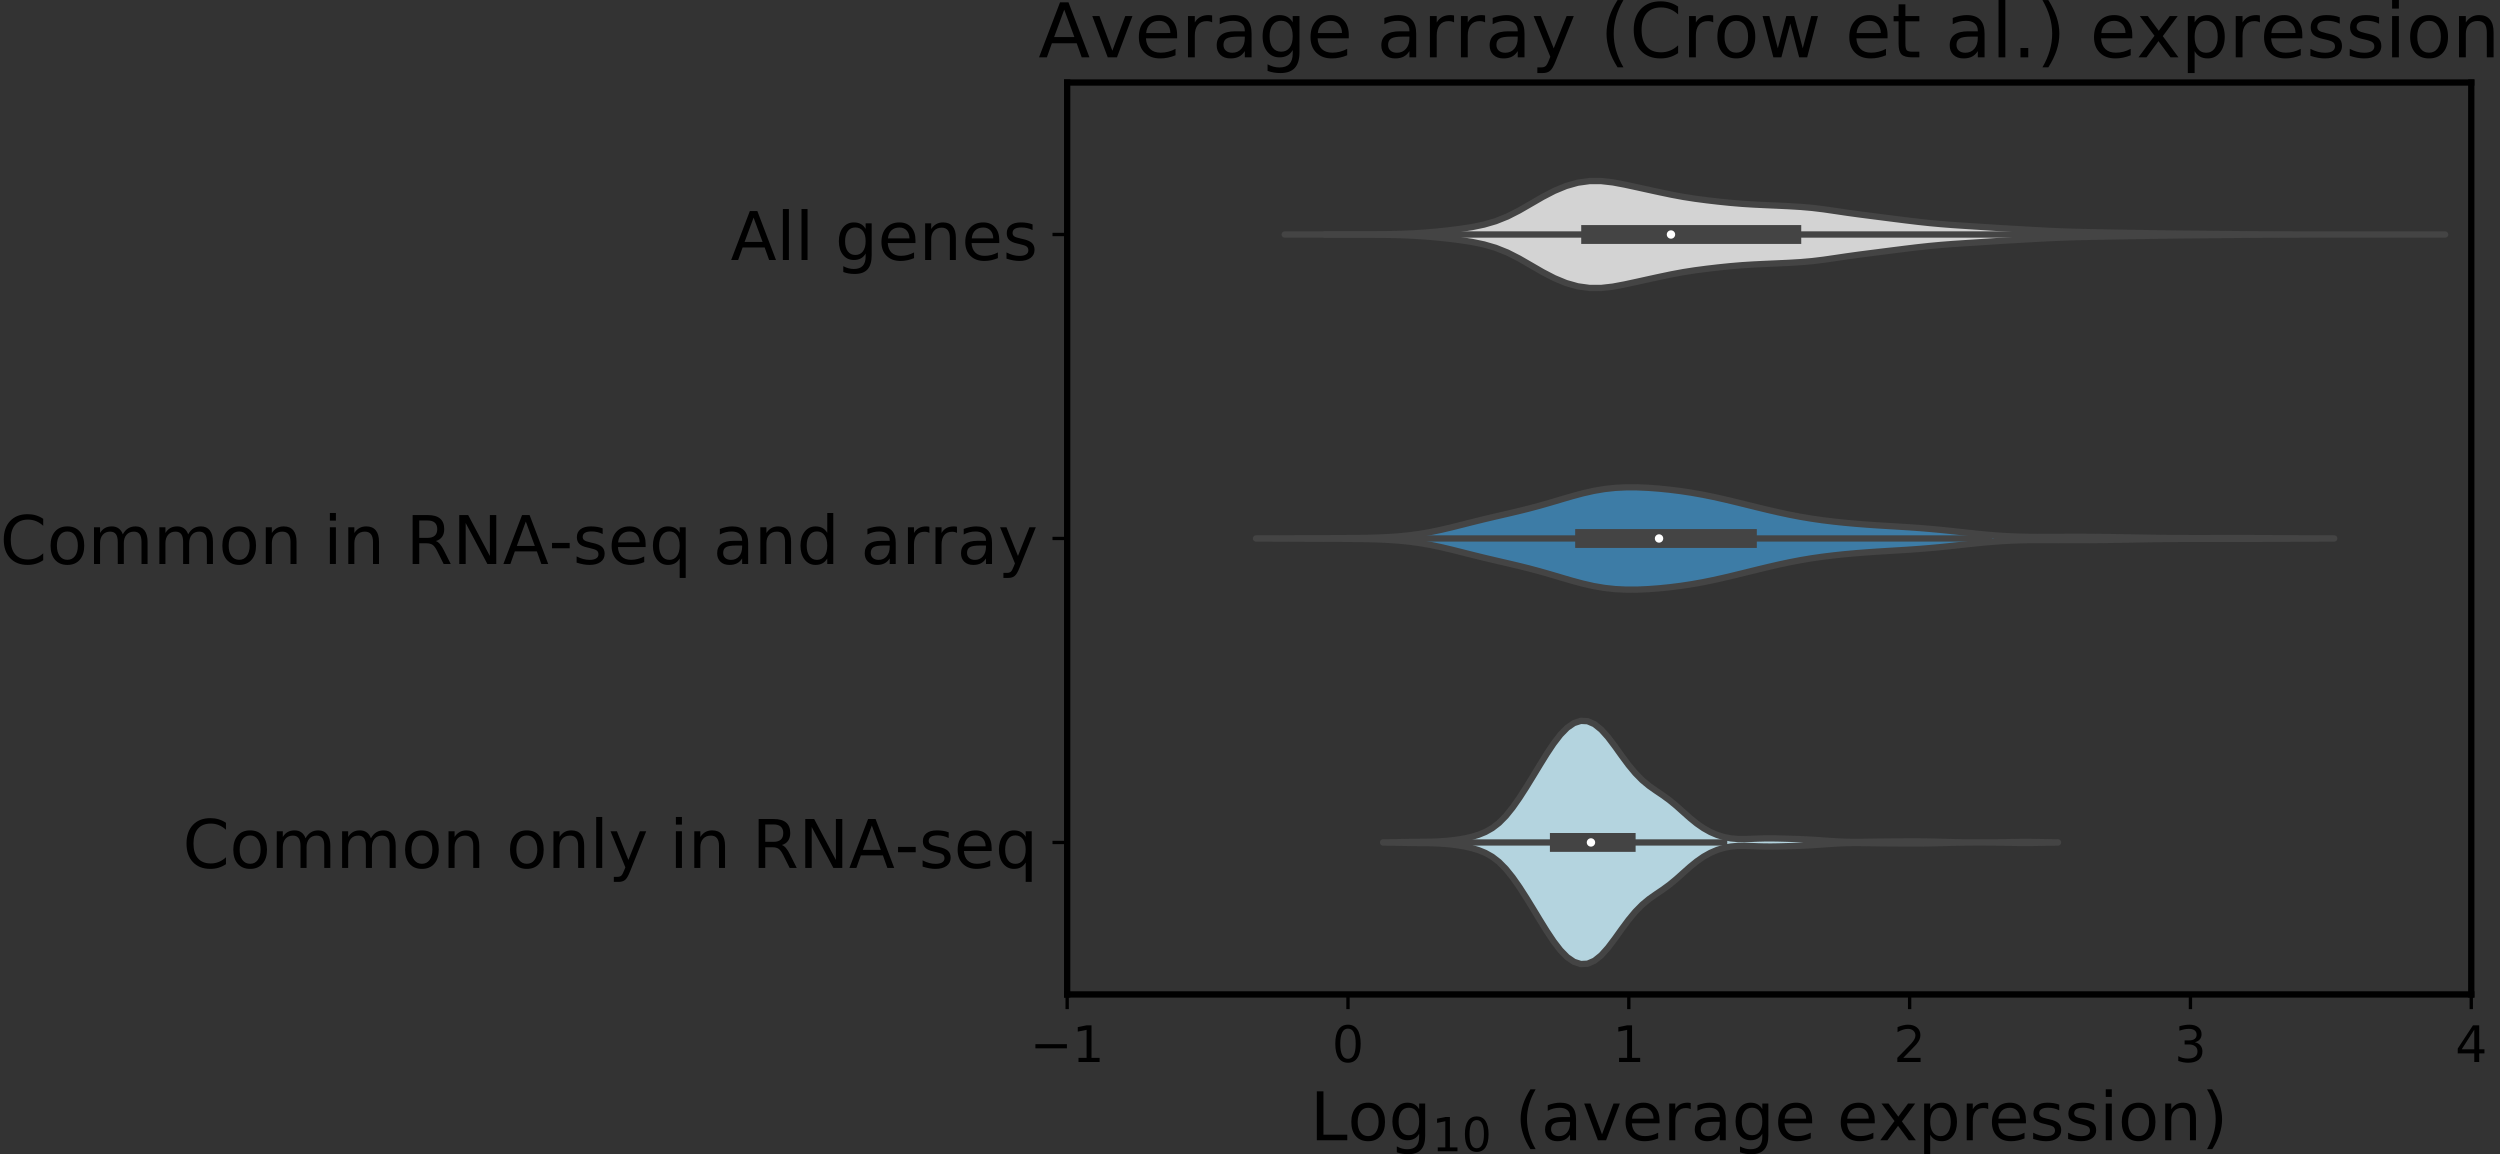 <?xml version="1.0" encoding="utf-8" standalone="no"?>
<!DOCTYPE svg PUBLIC "-//W3C//DTD SVG 1.1//EN"
  "http://www.w3.org/Graphics/SVG/1.1/DTD/svg11.dtd">
<!-- Created with matplotlib (https://matplotlib.org/) -->
<svg height="275.251pt" version="1.1" viewBox="0 0 596.111 275.251" width="596.111pt" xmlns="http://www.w3.org/2000/svg" xmlns:xlink="http://www.w3.org/1999/xlink">
 <rect x="0" y="0" width="596.111" height="275.251" fill="#333333" stroke="none"/>
 <defs>
  <style type="text/css">
*{stroke-linecap:butt;stroke-linejoin:round;}
  </style>
 </defs>
 <g id="figure_1">
  <g id="patch_1">
   <path d="M 0 275.251
L 596.111 275.251
L 596.111 0
L 0 0
z
" style="fill:none;"/>
  </g>
  <g id="axes_1">
   <g id="patch_2">
    <path d="M 254.46 237.117
L 589.26 237.117
L 589.26 19.677
L 254.46 19.677
z
" style="fill:none;"/>
   </g>
   <g id="PolyCollection_1">
    <defs>
     <path d="M 306.342 -219.333
L 306.342 -219.334
L 309.137 -219.336
L 311.931 -219.338
L 314.726 -219.341
L 317.521 -219.344
L 320.316 -219.347
L 323.111 -219.352
L 325.905 -219.362
L 328.7 -219.382
L 331.495 -219.421
L 334.29 -219.491
L 337.085 -219.611
L 339.879 -219.793
L 342.674 -220.036
L 345.469 -220.331
L 348.264 -220.682
L 351.059 -221.117
L 353.853 -221.699
L 356.648 -222.511
L 359.443 -223.629
L 362.238 -225.052
L 365.033 -226.665
L 367.827 -228.283
L 370.622 -229.736
L 373.417 -230.898
L 376.212 -231.689
L 379.007 -232.077
L 381.801 -232.078
L 384.596 -231.759
L 387.391 -231.233
L 390.186 -230.629
L 392.981 -230.015
L 395.775 -229.405
L 398.57 -228.821
L 401.365 -228.302
L 404.16 -227.868
L 406.955 -227.5
L 409.749 -227.176
L 412.544 -226.889
L 415.339 -226.654
L 418.134 -226.478
L 420.929 -226.343
L 423.724 -226.22
L 426.518 -226.088
L 429.313 -225.921
L 432.108 -225.679
L 434.903 -225.338
L 437.698 -224.929
L 440.492 -224.516
L 443.287 -224.132
L 446.082 -223.771
L 448.877 -223.414
L 451.672 -223.056
L 454.466 -222.704
L 457.261 -222.37
L 460.056 -222.068
L 462.851 -221.81
L 465.646 -221.595
L 468.44 -221.409
L 471.235 -221.229
L 474.03 -221.045
L 476.825 -220.864
L 479.62 -220.696
L 482.414 -220.538
L 485.209 -220.381
L 488.004 -220.232
L 490.799 -220.103
L 493.594 -220.002
L 496.388 -219.928
L 499.183 -219.869
L 501.978 -219.817
L 504.773 -219.768
L 507.568 -219.723
L 510.362 -219.68
L 513.157 -219.636
L 515.952 -219.594
L 518.747 -219.557
L 521.542 -219.53
L 524.336 -219.508
L 527.131 -219.483
L 529.926 -219.453
L 532.721 -219.423
L 535.516 -219.398
L 538.31 -219.381
L 541.105 -219.369
L 543.9 -219.359
L 546.695 -219.349
L 549.49 -219.341
L 552.284 -219.336
L 555.079 -219.335
L 557.874 -219.334
L 560.669 -219.334
L 563.464 -219.336
L 566.259 -219.338
L 569.053 -219.342
L 571.848 -219.343
L 574.643 -219.342
L 577.438 -219.34
L 580.233 -219.337
L 583.027 -219.335
L 583.027 -219.333
L 583.027 -219.333
L 580.233 -219.331
L 577.438 -219.328
L 574.643 -219.325
L 571.848 -219.324
L 569.053 -219.326
L 566.259 -219.329
L 563.464 -219.332
L 560.669 -219.333
L 557.874 -219.333
L 555.079 -219.333
L 552.284 -219.331
L 549.49 -219.326
L 546.695 -219.319
L 543.9 -219.309
L 541.105 -219.298
L 538.31 -219.286
L 535.516 -219.269
L 532.721 -219.244
L 529.926 -219.214
L 527.131 -219.185
L 524.336 -219.16
L 521.542 -219.138
L 518.747 -219.11
L 515.952 -219.074
L 513.157 -219.031
L 510.362 -218.987
L 507.568 -218.944
L 504.773 -218.899
L 501.978 -218.85
L 499.183 -218.798
L 496.388 -218.74
L 493.594 -218.666
L 490.799 -218.565
L 488.004 -218.436
L 485.209 -218.286
L 482.414 -218.13
L 479.62 -217.971
L 476.825 -217.804
L 474.03 -217.622
L 471.235 -217.438
L 468.44 -217.259
L 465.646 -217.073
L 462.851 -216.858
L 460.056 -216.599
L 457.261 -216.298
L 454.466 -215.963
L 451.672 -215.611
L 448.877 -215.254
L 446.082 -214.897
L 443.287 -214.535
L 440.492 -214.151
L 437.698 -213.738
L 434.903 -213.33
L 432.108 -212.989
L 429.313 -212.746
L 426.518 -212.579
L 423.724 -212.448
L 420.929 -212.325
L 418.134 -212.189
L 415.339 -212.014
L 412.544 -211.779
L 409.749 -211.492
L 406.955 -211.167
L 404.16 -210.8
L 401.365 -210.365
L 398.57 -209.846
L 395.775 -209.262
L 392.981 -208.653
L 390.186 -208.039
L 387.391 -207.434
L 384.596 -206.909
L 381.801 -206.589
L 379.007 -206.591
L 376.212 -206.978
L 373.417 -207.769
L 370.622 -208.932
L 367.827 -210.384
L 365.033 -212.003
L 362.238 -213.615
L 359.443 -215.038
L 356.648 -216.156
L 353.853 -216.969
L 351.059 -217.55
L 348.264 -217.985
L 345.469 -218.336
L 342.674 -218.632
L 339.879 -218.874
L 337.085 -219.056
L 334.29 -219.176
L 331.495 -219.247
L 328.7 -219.285
L 325.905 -219.306
L 323.111 -219.316
L 320.316 -219.321
L 317.521 -219.324
L 314.726 -219.327
L 311.931 -219.33
L 309.137 -219.332
L 306.342 -219.333
z
" id="mada8166c91" style="stroke:#444444;stroke-width:1.5;"/>
    </defs>
    <g clip-path="url(#p54b4a83f6c)">
     <use style="fill:#d3d3d3;stroke:#444444;stroke-width:1.5;" x="0" xlink:href="#mada8166c91" y="275.251"/>
    </g>
   </g>
   <g id="PolyCollection_2">
    <defs>
     <path d="M 299.496 -146.846
L 299.496 -146.862
L 302.092 -146.868
L 304.689 -146.876
L 307.286 -146.887
L 309.882 -146.899
L 312.479 -146.91
L 315.076 -146.919
L 317.673 -146.927
L 320.269 -146.936
L 322.866 -146.954
L 325.463 -146.988
L 328.059 -147.052
L 330.656 -147.16
L 333.253 -147.331
L 335.85 -147.582
L 338.446 -147.93
L 341.043 -148.379
L 343.64 -148.923
L 346.236 -149.538
L 348.833 -150.19
L 351.43 -150.846
L 354.027 -151.484
L 356.623 -152.097
L 359.22 -152.696
L 361.817 -153.306
L 364.413 -153.949
L 367.01 -154.641
L 369.607 -155.382
L 372.204 -156.152
L 374.8 -156.911
L 377.397 -157.611
L 379.994 -158.201
L 382.59 -158.645
L 385.187 -158.927
L 387.784 -159.053
L 390.381 -159.045
L 392.977 -158.933
L 395.574 -158.739
L 398.171 -158.476
L 400.767 -158.15
L 403.364 -157.757
L 405.961 -157.296
L 408.558 -156.77
L 411.154 -156.19
L 413.751 -155.572
L 416.348 -154.934
L 418.944 -154.294
L 421.541 -153.667
L 424.138 -153.069
L 426.735 -152.515
L 429.331 -152.017
L 431.928 -151.583
L 434.525 -151.21
L 437.122 -150.891
L 439.718 -150.616
L 442.315 -150.378
L 444.912 -150.172
L 447.508 -149.993
L 450.105 -149.833
L 452.702 -149.678
L 455.299 -149.514
L 457.895 -149.329
L 460.492 -149.114
L 463.089 -148.868
L 465.685 -148.598
L 468.282 -148.314
L 470.879 -148.034
L 473.476 -147.777
L 476.072 -147.562
L 478.669 -147.399
L 481.266 -147.294
L 483.862 -147.239
L 486.459 -147.223
L 489.056 -147.229
L 491.653 -147.242
L 494.249 -147.25
L 496.846 -147.247
L 499.443 -147.23
L 502.039 -147.201
L 504.636 -147.163
L 507.233 -147.118
L 509.83 -147.072
L 512.426 -147.028
L 515.023 -146.99
L 517.62 -146.963
L 520.216 -146.946
L 522.813 -146.939
L 525.41 -146.939
L 528.007 -146.943
L 530.603 -146.946
L 533.2 -146.947
L 535.797 -146.945
L 538.393 -146.94
L 540.99 -146.93
L 543.587 -146.917
L 546.184 -146.903
L 548.78 -146.89
L 551.377 -146.878
L 553.974 -146.868
L 556.57 -146.862
L 556.57 -146.846
L 556.57 -146.846
L 553.974 -146.839
L 551.377 -146.83
L 548.78 -146.818
L 546.184 -146.804
L 543.587 -146.79
L 540.99 -146.778
L 538.393 -146.768
L 535.797 -146.762
L 533.2 -146.76
L 530.603 -146.761
L 528.007 -146.765
L 525.41 -146.768
L 522.813 -146.768
L 520.216 -146.761
L 517.62 -146.745
L 515.023 -146.717
L 512.426 -146.68
L 509.83 -146.636
L 507.233 -146.589
L 504.636 -146.545
L 502.039 -146.506
L 499.443 -146.477
L 496.846 -146.461
L 494.249 -146.457
L 491.653 -146.466
L 489.056 -146.478
L 486.459 -146.485
L 483.862 -146.468
L 481.266 -146.414
L 478.669 -146.308
L 476.072 -146.146
L 473.476 -145.93
L 470.879 -145.674
L 468.282 -145.394
L 465.685 -145.11
L 463.089 -144.839
L 460.492 -144.593
L 457.895 -144.379
L 455.299 -144.193
L 452.702 -144.03
L 450.105 -143.875
L 447.508 -143.714
L 444.912 -143.535
L 442.315 -143.329
L 439.718 -143.092
L 437.122 -142.817
L 434.525 -142.498
L 431.928 -142.125
L 429.331 -141.69
L 426.735 -141.193
L 424.138 -140.639
L 421.541 -140.04
L 418.944 -139.414
L 416.348 -138.774
L 413.751 -138.136
L 411.154 -137.518
L 408.558 -136.938
L 405.961 -136.412
L 403.364 -135.951
L 400.767 -135.558
L 398.171 -135.231
L 395.574 -134.969
L 392.977 -134.775
L 390.381 -134.662
L 387.784 -134.655
L 385.187 -134.781
L 382.59 -135.063
L 379.994 -135.506
L 377.397 -136.097
L 374.8 -136.796
L 372.204 -137.556
L 369.607 -138.325
L 367.01 -139.067
L 364.413 -139.759
L 361.817 -140.402
L 359.22 -141.011
L 356.623 -141.611
L 354.027 -142.224
L 351.43 -142.861
L 348.833 -143.517
L 346.236 -144.169
L 343.64 -144.784
L 341.043 -145.328
L 338.446 -145.778
L 335.85 -146.125
L 333.253 -146.377
L 330.656 -146.547
L 328.059 -146.655
L 325.463 -146.719
L 322.866 -146.754
L 320.269 -146.771
L 317.673 -146.781
L 315.076 -146.789
L 312.479 -146.798
L 309.882 -146.809
L 307.286 -146.82
L 304.689 -146.831
L 302.092 -146.84
L 299.496 -146.846
z
" id="m39fd4d3b6e" style="stroke:#444444;stroke-width:1.5;"/>
    </defs>
    <g clip-path="url(#p54b4a83f6c)">
     <use style="fill:#3d7ca6;stroke:#444444;stroke-width:1.5;" x="0" xlink:href="#m39fd4d3b6e" y="275.251"/>
    </g>
   </g>
   <g id="PolyCollection_3">
    <defs>
     <path d="M 329.797 -74.357
L 329.797 -74.39
L 331.423 -74.408
L 333.048 -74.435
L 334.674 -74.466
L 336.299 -74.494
L 337.925 -74.512
L 339.55 -74.525
L 341.176 -74.547
L 342.801 -74.601
L 344.426 -74.7
L 346.052 -74.852
L 347.677 -75.063
L 349.303 -75.345
L 350.928 -75.715
L 352.554 -76.205
L 354.179 -76.867
L 355.805 -77.78
L 357.43 -79.032
L 359.056 -80.675
L 360.681 -82.695
L 362.306 -85.016
L 363.932 -87.543
L 365.557 -90.189
L 367.183 -92.872
L 368.808 -95.496
L 370.434 -97.937
L 372.059 -100.055
L 373.685 -101.718
L 375.31 -102.837
L 376.936 -103.366
L 378.561 -103.284
L 380.186 -102.581
L 381.812 -101.276
L 383.437 -99.459
L 385.063 -97.303
L 386.688 -95.028
L 388.314 -92.838
L 389.939 -90.881
L 391.565 -89.231
L 393.19 -87.88
L 394.816 -86.733
L 396.441 -85.639
L 398.066 -84.454
L 399.692 -83.112
L 401.317 -81.661
L 402.943 -80.215
L 404.568 -78.893
L 406.194 -77.766
L 407.819 -76.856
L 409.445 -76.159
L 411.07 -75.661
L 412.696 -75.349
L 414.321 -75.201
L 415.946 -75.179
L 417.572 -75.23
L 419.197 -75.296
L 420.823 -75.34
L 422.448 -75.345
L 424.074 -75.319
L 425.699 -75.276
L 427.325 -75.227
L 428.95 -75.171
L 430.576 -75.101
L 432.201 -75.012
L 433.826 -74.905
L 435.452 -74.79
L 437.077 -74.681
L 438.703 -74.59
L 440.328 -74.529
L 441.954 -74.504
L 443.579 -74.508
L 445.205 -74.53
L 446.83 -74.554
L 448.456 -74.575
L 450.081 -74.59
L 451.706 -74.602
L 453.332 -74.611
L 454.957 -74.618
L 456.583 -74.619
L 458.208 -74.612
L 459.834 -74.593
L 461.459 -74.56
L 463.085 -74.516
L 464.71 -74.471
L 466.336 -74.431
L 467.961 -74.403
L 469.587 -74.387
L 471.212 -74.38
L 472.837 -74.38
L 474.463 -74.386
L 476.088 -74.401
L 477.714 -74.425
L 479.339 -74.454
L 480.965 -74.481
L 482.59 -74.494
L 484.216 -74.488
L 485.841 -74.465
L 487.467 -74.435
L 489.092 -74.408
L 490.717 -74.39
L 490.717 -74.357
L 490.717 -74.357
L 489.092 -74.339
L 487.467 -74.313
L 485.841 -74.283
L 484.216 -74.26
L 482.59 -74.253
L 480.965 -74.266
L 479.339 -74.293
L 477.714 -74.323
L 476.088 -74.347
L 474.463 -74.361
L 472.837 -74.368
L 471.212 -74.368
L 469.587 -74.361
L 467.961 -74.344
L 466.336 -74.316
L 464.71 -74.277
L 463.085 -74.231
L 461.459 -74.188
L 459.834 -74.155
L 458.208 -74.135
L 456.583 -74.128
L 454.957 -74.13
L 453.332 -74.136
L 451.706 -74.146
L 450.081 -74.158
L 448.456 -74.173
L 446.83 -74.193
L 445.205 -74.218
L 443.579 -74.239
L 441.954 -74.244
L 440.328 -74.219
L 438.703 -74.158
L 437.077 -74.067
L 435.452 -73.957
L 433.826 -73.843
L 432.201 -73.736
L 430.576 -73.646
L 428.95 -73.576
L 427.325 -73.521
L 425.699 -73.472
L 424.074 -73.428
L 422.448 -73.402
L 420.823 -73.408
L 419.197 -73.451
L 417.572 -73.518
L 415.946 -73.568
L 414.321 -73.547
L 412.696 -73.399
L 411.07 -73.087
L 409.445 -72.589
L 407.819 -71.891
L 406.194 -70.982
L 404.568 -69.854
L 402.943 -68.532
L 401.317 -67.087
L 399.692 -65.636
L 398.066 -64.294
L 396.441 -63.108
L 394.816 -62.014
L 393.19 -60.868
L 391.565 -59.516
L 389.939 -57.866
L 388.314 -55.909
L 386.688 -53.719
L 385.063 -51.444
L 383.437 -49.288
L 381.812 -47.471
L 380.186 -46.167
L 378.561 -45.464
L 376.936 -45.382
L 375.31 -45.91
L 373.685 -47.029
L 372.059 -48.693
L 370.434 -50.81
L 368.808 -53.252
L 367.183 -55.876
L 365.557 -58.558
L 363.932 -61.204
L 362.306 -63.731
L 360.681 -66.053
L 359.056 -68.072
L 357.43 -69.716
L 355.805 -70.968
L 354.179 -71.881
L 352.554 -72.542
L 350.928 -73.032
L 349.303 -73.403
L 347.677 -73.684
L 346.052 -73.896
L 344.426 -74.048
L 342.801 -74.147
L 341.176 -74.2
L 339.55 -74.223
L 337.925 -74.236
L 336.299 -74.254
L 334.674 -74.281
L 333.048 -74.312
L 331.423 -74.339
L 329.797 -74.357
z
" id="m83de6a5bfe" style="stroke:#444444;stroke-width:1.5;"/>
    </defs>
    <g clip-path="url(#p54b4a83f6c)">
     <use style="fill:#b4d4df;stroke:#444444;stroke-width:1.5;" x="0" xlink:href="#m83de6a5bfe" y="275.251"/>
    </g>
   </g>
   <g id="matplotlib.axis_1">
    <g id="xtick_1">
     <g id="line2d_1">
      <defs>
       <path d="M 0 0
L 0 3.5
" id="mde615dc04f" style="stroke:#000000;stroke-width:0.8;"/>
      </defs>
      <g>
       <use style="stroke:#000000;stroke-width:0.8;" x="254.46" xlink:href="#mde615dc04f" y="237.117"/>
      </g>
     </g>
     <g id="text_1">
      <!-- −1 -->
      <defs>
       <path d="M 10.594 35.5
L 73.188 35.5
L 73.188 27.203
L 10.594 27.203
z
" id="DejaVuSans-8722"/>
       <path d="M 12.406 8.297
L 28.516 8.297
L 28.516 63.922
L 10.984 60.406
L 10.984 69.391
L 28.422 72.906
L 38.281 72.906
L 38.281 8.297
L 54.391 8.297
L 54.391 0
L 12.406 0
z
" id="DejaVuSans-49"/>
      </defs>
      <g transform="translate(245.615 253.235)scale(0.12 -0.12)">
       <use xlink:href="#DejaVuSans-8722"/>
       <use x="83.789" xlink:href="#DejaVuSans-49"/>
      </g>
     </g>
    </g>
    <g id="xtick_2">
     <g id="line2d_2">
      <g>
       <use style="stroke:#000000;stroke-width:0.8;" x="321.42" xlink:href="#mde615dc04f" y="237.117"/>
      </g>
     </g>
     <g id="text_2">
      <!-- 0 -->
      <defs>
       <path d="M 31.781 66.406
Q 24.172 66.406 20.328 58.906
Q 16.5 51.422 16.5 36.375
Q 16.5 21.391 20.328 13.891
Q 24.172 6.391 31.781 6.391
Q 39.453 6.391 43.281 13.891
Q 47.125 21.391 47.125 36.375
Q 47.125 51.422 43.281 58.906
Q 39.453 66.406 31.781 66.406
z
M 31.781 74.219
Q 44.047 74.219 50.516 64.516
Q 56.984 54.828 56.984 36.375
Q 56.984 17.969 50.516 8.266
Q 44.047 -1.422 31.781 -1.422
Q 19.531 -1.422 13.062 8.266
Q 6.594 17.969 6.594 36.375
Q 6.594 54.828 13.062 64.516
Q 19.531 74.219 31.781 74.219
z
" id="DejaVuSans-48"/>
      </defs>
      <g transform="translate(317.603 253.235)scale(0.12 -0.12)">
       <use xlink:href="#DejaVuSans-48"/>
      </g>
     </g>
    </g>
    <g id="xtick_3">
     <g id="line2d_3">
      <g>
       <use style="stroke:#000000;stroke-width:0.8;" x="388.38" xlink:href="#mde615dc04f" y="237.117"/>
      </g>
     </g>
     <g id="text_3">
      <!-- 1 -->
      <g transform="translate(384.562 253.235)scale(0.12 -0.12)">
       <use xlink:href="#DejaVuSans-49"/>
      </g>
     </g>
    </g>
    <g id="xtick_4">
     <g id="line2d_4">
      <g>
       <use style="stroke:#000000;stroke-width:0.8;" x="455.34" xlink:href="#mde615dc04f" y="237.117"/>
      </g>
     </g>
     <g id="text_4">
      <!-- 2 -->
      <defs>
       <path d="M 19.188 8.297
L 53.609 8.297
L 53.609 0
L 7.328 0
L 7.328 8.297
Q 12.938 14.109 22.625 23.891
Q 32.328 33.688 34.812 36.531
Q 39.547 41.844 41.422 45.531
Q 43.312 49.219 43.312 52.781
Q 43.312 58.594 39.234 62.25
Q 35.156 65.922 28.609 65.922
Q 23.969 65.922 18.812 64.312
Q 13.672 62.703 7.812 59.422
L 7.812 69.391
Q 13.766 71.781 18.938 73
Q 24.125 74.219 28.422 74.219
Q 39.75 74.219 46.484 68.547
Q 53.219 62.891 53.219 53.422
Q 53.219 48.922 51.531 44.891
Q 49.859 40.875 45.406 35.406
Q 44.188 33.984 37.641 27.219
Q 31.109 20.453 19.188 8.297
z
" id="DejaVuSans-50"/>
      </defs>
      <g transform="translate(451.522 253.235)scale(0.12 -0.12)">
       <use xlink:href="#DejaVuSans-50"/>
      </g>
     </g>
    </g>
    <g id="xtick_5">
     <g id="line2d_5">
      <g>
       <use style="stroke:#000000;stroke-width:0.8;" x="522.3" xlink:href="#mde615dc04f" y="237.117"/>
      </g>
     </g>
     <g id="text_5">
      <!-- 3 -->
      <defs>
       <path d="M 40.578 39.312
Q 47.656 37.797 51.625 33
Q 55.609 28.219 55.609 21.188
Q 55.609 10.406 48.188 4.484
Q 40.766 -1.422 27.094 -1.422
Q 22.516 -1.422 17.656 -0.516
Q 12.797 0.391 7.625 2.203
L 7.625 11.719
Q 11.719 9.328 16.594 8.109
Q 21.484 6.891 26.812 6.891
Q 36.078 6.891 40.938 10.547
Q 45.797 14.203 45.797 21.188
Q 45.797 27.641 41.281 31.266
Q 36.766 34.906 28.719 34.906
L 20.219 34.906
L 20.219 43.016
L 29.109 43.016
Q 36.375 43.016 40.234 45.922
Q 44.094 48.828 44.094 54.297
Q 44.094 59.906 40.109 62.906
Q 36.141 65.922 28.719 65.922
Q 24.656 65.922 20.016 65.031
Q 15.375 64.156 9.812 62.312
L 9.812 71.094
Q 15.438 72.656 20.344 73.438
Q 25.25 74.219 29.594 74.219
Q 40.828 74.219 47.359 69.109
Q 53.906 64.016 53.906 55.328
Q 53.906 49.266 50.438 45.094
Q 46.969 40.922 40.578 39.312
z
" id="DejaVuSans-51"/>
      </defs>
      <g transform="translate(518.482 253.235)scale(0.12 -0.12)">
       <use xlink:href="#DejaVuSans-51"/>
      </g>
     </g>
    </g>
    <g id="xtick_6">
     <g id="line2d_6">
      <g>
       <use style="stroke:#000000;stroke-width:0.8;" x="589.26" xlink:href="#mde615dc04f" y="237.117"/>
      </g>
     </g>
     <g id="text_6">
      <!-- 4 -->
      <defs>
       <path d="M 37.797 64.312
L 12.891 25.391
L 37.797 25.391
z
M 35.203 72.906
L 47.609 72.906
L 47.609 25.391
L 58.016 25.391
L 58.016 17.188
L 47.609 17.188
L 47.609 0
L 37.797 0
L 37.797 17.188
L 4.891 17.188
L 4.891 26.703
z
" id="DejaVuSans-52"/>
      </defs>
      <g transform="translate(585.442 253.235)scale(0.12 -0.12)">
       <use xlink:href="#DejaVuSans-52"/>
      </g>
     </g>
    </g>
    <g id="text_7">
     <!-- Log$_{10}$ (average expression) -->
     <defs>
      <path d="M 9.812 72.906
L 19.672 72.906
L 19.672 8.297
L 55.172 8.297
L 55.172 0
L 9.812 0
z
" id="DejaVuSans-76"/>
      <path d="M 30.609 48.391
Q 23.391 48.391 19.188 42.75
Q 14.984 37.109 14.984 27.297
Q 14.984 17.484 19.156 11.844
Q 23.344 6.203 30.609 6.203
Q 37.797 6.203 41.984 11.859
Q 46.188 17.531 46.188 27.297
Q 46.188 37.016 41.984 42.703
Q 37.797 48.391 30.609 48.391
z
M 30.609 56
Q 42.328 56 49.016 48.375
Q 55.719 40.766 55.719 27.297
Q 55.719 13.875 49.016 6.219
Q 42.328 -1.422 30.609 -1.422
Q 18.844 -1.422 12.172 6.219
Q 5.516 13.875 5.516 27.297
Q 5.516 40.766 12.172 48.375
Q 18.844 56 30.609 56
z
" id="DejaVuSans-111"/>
      <path d="M 45.406 27.984
Q 45.406 37.75 41.375 43.109
Q 37.359 48.484 30.078 48.484
Q 22.859 48.484 18.828 43.109
Q 14.797 37.75 14.797 27.984
Q 14.797 18.266 18.828 12.891
Q 22.859 7.516 30.078 7.516
Q 37.359 7.516 41.375 12.891
Q 45.406 18.266 45.406 27.984
z
M 54.391 6.781
Q 54.391 -7.172 48.188 -13.984
Q 42 -20.797 29.203 -20.797
Q 24.469 -20.797 20.266 -20.094
Q 16.062 -19.391 12.109 -17.922
L 12.109 -9.188
Q 16.062 -11.328 19.922 -12.344
Q 23.781 -13.375 27.781 -13.375
Q 36.625 -13.375 41.016 -8.766
Q 45.406 -4.156 45.406 5.172
L 45.406 9.625
Q 42.625 4.781 38.281 2.391
Q 33.938 0 27.875 0
Q 17.828 0 11.672 7.656
Q 5.516 15.328 5.516 27.984
Q 5.516 40.672 11.672 48.328
Q 17.828 56 27.875 56
Q 33.938 56 38.281 53.609
Q 42.625 51.219 45.406 46.391
L 45.406 54.688
L 54.391 54.688
z
" id="DejaVuSans-103"/>
      <path id="DejaVuSans-32"/>
      <path d="M 31 75.875
Q 24.469 64.656 21.281 53.656
Q 18.109 42.672 18.109 31.391
Q 18.109 20.125 21.312 9.062
Q 24.516 -2 31 -13.188
L 23.188 -13.188
Q 15.875 -1.703 12.234 9.375
Q 8.594 20.453 8.594 31.391
Q 8.594 42.281 12.203 53.312
Q 15.828 64.359 23.188 75.875
z
" id="DejaVuSans-40"/>
      <path d="M 34.281 27.484
Q 23.391 27.484 19.188 25
Q 14.984 22.516 14.984 16.5
Q 14.984 11.719 18.141 8.906
Q 21.297 6.109 26.703 6.109
Q 34.188 6.109 38.703 11.406
Q 43.219 16.703 43.219 25.484
L 43.219 27.484
z
M 52.203 31.203
L 52.203 0
L 43.219 0
L 43.219 8.297
Q 40.141 3.328 35.547 0.953
Q 30.953 -1.422 24.312 -1.422
Q 15.922 -1.422 10.953 3.297
Q 6 8.016 6 15.922
Q 6 25.141 12.172 29.828
Q 18.359 34.516 30.609 34.516
L 43.219 34.516
L 43.219 35.406
Q 43.219 41.609 39.141 45
Q 35.062 48.391 27.688 48.391
Q 23 48.391 18.547 47.266
Q 14.109 46.141 10.016 43.891
L 10.016 52.203
Q 14.938 54.109 19.578 55.047
Q 24.219 56 28.609 56
Q 40.484 56 46.344 49.844
Q 52.203 43.703 52.203 31.203
z
" id="DejaVuSans-97"/>
      <path d="M 2.984 54.688
L 12.5 54.688
L 29.594 8.797
L 46.688 54.688
L 56.203 54.688
L 35.688 0
L 23.484 0
z
" id="DejaVuSans-118"/>
      <path d="M 56.203 29.594
L 56.203 25.203
L 14.891 25.203
Q 15.484 15.922 20.484 11.062
Q 25.484 6.203 34.422 6.203
Q 39.594 6.203 44.453 7.469
Q 49.312 8.734 54.109 11.281
L 54.109 2.781
Q 49.266 0.734 44.188 -0.344
Q 39.109 -1.422 33.891 -1.422
Q 20.797 -1.422 13.156 6.188
Q 5.516 13.812 5.516 26.812
Q 5.516 40.234 12.766 48.109
Q 20.016 56 32.328 56
Q 43.359 56 49.781 48.891
Q 56.203 41.797 56.203 29.594
z
M 47.219 32.234
Q 47.125 39.594 43.094 43.984
Q 39.062 48.391 32.422 48.391
Q 24.906 48.391 20.391 44.141
Q 15.875 39.891 15.188 32.172
z
" id="DejaVuSans-101"/>
      <path d="M 41.109 46.297
Q 39.594 47.172 37.812 47.578
Q 36.031 48 33.891 48
Q 26.266 48 22.188 43.047
Q 18.109 38.094 18.109 28.812
L 18.109 0
L 9.078 0
L 9.078 54.688
L 18.109 54.688
L 18.109 46.188
Q 20.953 51.172 25.484 53.578
Q 30.031 56 36.531 56
Q 37.453 56 38.578 55.875
Q 39.703 55.766 41.062 55.516
z
" id="DejaVuSans-114"/>
      <path d="M 54.891 54.688
L 35.109 28.078
L 55.906 0
L 45.312 0
L 29.391 21.484
L 13.484 0
L 2.875 0
L 24.125 28.609
L 4.688 54.688
L 15.281 54.688
L 29.781 35.203
L 44.281 54.688
z
" id="DejaVuSans-120"/>
      <path d="M 18.109 8.203
L 18.109 -20.797
L 9.078 -20.797
L 9.078 54.688
L 18.109 54.688
L 18.109 46.391
Q 20.953 51.266 25.266 53.625
Q 29.594 56 35.594 56
Q 45.562 56 51.781 48.094
Q 58.016 40.188 58.016 27.297
Q 58.016 14.406 51.781 6.484
Q 45.562 -1.422 35.594 -1.422
Q 29.594 -1.422 25.266 0.953
Q 20.953 3.328 18.109 8.203
z
M 48.688 27.297
Q 48.688 37.203 44.609 42.844
Q 40.531 48.484 33.406 48.484
Q 26.266 48.484 22.188 42.844
Q 18.109 37.203 18.109 27.297
Q 18.109 17.391 22.188 11.75
Q 26.266 6.109 33.406 6.109
Q 40.531 6.109 44.609 11.75
Q 48.688 17.391 48.688 27.297
z
" id="DejaVuSans-112"/>
      <path d="M 44.281 53.078
L 44.281 44.578
Q 40.484 46.531 36.375 47.5
Q 32.281 48.484 27.875 48.484
Q 21.188 48.484 17.844 46.438
Q 14.5 44.391 14.5 40.281
Q 14.5 37.156 16.891 35.375
Q 19.281 33.594 26.516 31.984
L 29.594 31.297
Q 39.156 29.25 43.188 25.516
Q 47.219 21.781 47.219 15.094
Q 47.219 7.469 41.188 3.016
Q 35.156 -1.422 24.609 -1.422
Q 20.219 -1.422 15.453 -0.562
Q 10.688 0.297 5.422 2
L 5.422 11.281
Q 10.406 8.688 15.234 7.391
Q 20.062 6.109 24.812 6.109
Q 31.156 6.109 34.562 8.281
Q 37.984 10.453 37.984 14.406
Q 37.984 18.062 35.516 20.016
Q 33.062 21.969 24.703 23.781
L 21.578 24.516
Q 13.234 26.266 9.516 29.906
Q 5.812 33.547 5.812 39.891
Q 5.812 47.609 11.281 51.797
Q 16.75 56 26.812 56
Q 31.781 56 36.172 55.266
Q 40.578 54.547 44.281 53.078
z
" id="DejaVuSans-115"/>
      <path d="M 9.422 54.688
L 18.406 54.688
L 18.406 0
L 9.422 0
z
M 9.422 75.984
L 18.406 75.984
L 18.406 64.594
L 9.422 64.594
z
" id="DejaVuSans-105"/>
      <path d="M 54.891 33.016
L 54.891 0
L 45.906 0
L 45.906 32.719
Q 45.906 40.484 42.875 44.328
Q 39.844 48.188 33.797 48.188
Q 26.516 48.188 22.312 43.547
Q 18.109 38.922 18.109 30.906
L 18.109 0
L 9.078 0
L 9.078 54.688
L 18.109 54.688
L 18.109 46.188
Q 21.344 51.125 25.703 53.562
Q 30.078 56 35.797 56
Q 45.219 56 50.047 50.172
Q 54.891 44.344 54.891 33.016
z
" id="DejaVuSans-110"/>
      <path d="M 8.016 75.875
L 15.828 75.875
Q 23.141 64.359 26.781 53.312
Q 30.422 42.281 30.422 31.391
Q 30.422 20.453 26.781 9.375
Q 23.141 -1.703 15.828 -13.188
L 8.016 -13.188
Q 14.5 -2 17.703 9.062
Q 20.906 20.125 20.906 31.391
Q 20.906 42.672 17.703 53.656
Q 14.5 64.656 8.016 75.875
z
" id="DejaVuSans-41"/>
     </defs>
     <g transform="translate(312.42 271.891)scale(0.16 -0.16)">
      <use transform="translate(0 0.016)" xlink:href="#DejaVuSans-76"/>
      <use transform="translate(55.713 0.016)" xlink:href="#DejaVuSans-111"/>
      <use transform="translate(116.895 0.016)" xlink:href="#DejaVuSans-103"/>
      <use transform="translate(181.328 -16.391)scale(0.7)" xlink:href="#DejaVuSans-49"/>
      <use transform="translate(225.864 -16.391)scale(0.7)" xlink:href="#DejaVuSans-48"/>
      <use transform="translate(273.135 0.016)" xlink:href="#DejaVuSans-32"/>
      <use transform="translate(304.922 0.016)" xlink:href="#DejaVuSans-40"/>
      <use transform="translate(343.936 0.016)" xlink:href="#DejaVuSans-97"/>
      <use transform="translate(405.215 0.016)" xlink:href="#DejaVuSans-118"/>
      <use transform="translate(464.395 0.016)" xlink:href="#DejaVuSans-101"/>
      <use transform="translate(525.918 0.016)" xlink:href="#DejaVuSans-114"/>
      <use transform="translate(567.031 0.016)" xlink:href="#DejaVuSans-97"/>
      <use transform="translate(628.311 0.016)" xlink:href="#DejaVuSans-103"/>
      <use transform="translate(691.787 0.016)" xlink:href="#DejaVuSans-101"/>
      <use transform="translate(753.311 0.016)" xlink:href="#DejaVuSans-32"/>
      <use transform="translate(785.098 0.016)" xlink:href="#DejaVuSans-101"/>
      <use transform="translate(846.621 0.016)" xlink:href="#DejaVuSans-120"/>
      <use transform="translate(905.801 0.016)" xlink:href="#DejaVuSans-112"/>
      <use transform="translate(969.277 0.016)" xlink:href="#DejaVuSans-114"/>
      <use transform="translate(1010.391 0.016)" xlink:href="#DejaVuSans-101"/>
      <use transform="translate(1071.914 0.016)" xlink:href="#DejaVuSans-115"/>
      <use transform="translate(1124.014 0.016)" xlink:href="#DejaVuSans-115"/>
      <use transform="translate(1176.113 0.016)" xlink:href="#DejaVuSans-105"/>
      <use transform="translate(1203.896 0.016)" xlink:href="#DejaVuSans-111"/>
      <use transform="translate(1265.078 0.016)" xlink:href="#DejaVuSans-110"/>
      <use transform="translate(1328.457 0.016)" xlink:href="#DejaVuSans-41"/>
     </g>
    </g>
   </g>
   <g id="matplotlib.axis_2">
    <g id="ytick_1">
     <g id="line2d_7">
      <defs>
       <path d="M 0 0
L -3.5 0
" id="mb7cccfbdab" style="stroke:#000000;stroke-width:0.8;"/>
      </defs>
      <g>
       <use style="stroke:#000000;stroke-width:0.8;" x="254.46" xlink:href="#mb7cccfbdab" y="55.917"/>
      </g>
     </g>
     <g id="text_8">
      <!-- All genes -->
      <defs>
       <path d="M 34.188 63.188
L 20.797 26.906
L 47.609 26.906
z
M 28.609 72.906
L 39.797 72.906
L 67.578 0
L 57.328 0
L 50.688 18.703
L 17.828 18.703
L 11.188 0
L 0.781 0
z
" id="DejaVuSans-65"/>
       <path d="M 9.422 75.984
L 18.406 75.984
L 18.406 0
L 9.422 0
z
" id="DejaVuSans-108"/>
      </defs>
      <g transform="translate(174.218 61.996)scale(0.16 -0.16)">
       <use xlink:href="#DejaVuSans-65"/>
       <use x="68.408" xlink:href="#DejaVuSans-108"/>
       <use x="96.191" xlink:href="#DejaVuSans-108"/>
       <use x="123.975" xlink:href="#DejaVuSans-32"/>
       <use x="155.762" xlink:href="#DejaVuSans-103"/>
       <use x="219.238" xlink:href="#DejaVuSans-101"/>
       <use x="280.762" xlink:href="#DejaVuSans-110"/>
       <use x="344.141" xlink:href="#DejaVuSans-101"/>
       <use x="405.664" xlink:href="#DejaVuSans-115"/>
      </g>
     </g>
    </g>
    <g id="ytick_2">
     <g id="line2d_8">
      <g>
       <use style="stroke:#000000;stroke-width:0.8;" x="254.46" xlink:href="#mb7cccfbdab" y="128.397"/>
      </g>
     </g>
     <g id="text_9">
      <!-- Common in RNA-seq and array -->
      <defs>
       <path d="M 64.406 67.281
L 64.406 56.891
Q 59.422 61.531 53.781 63.812
Q 48.141 66.109 41.797 66.109
Q 29.297 66.109 22.656 58.469
Q 16.016 50.828 16.016 36.375
Q 16.016 21.969 22.656 14.328
Q 29.297 6.688 41.797 6.688
Q 48.141 6.688 53.781 8.984
Q 59.422 11.281 64.406 15.922
L 64.406 5.609
Q 59.234 2.094 53.438 0.328
Q 47.656 -1.422 41.219 -1.422
Q 24.656 -1.422 15.125 8.703
Q 5.609 18.844 5.609 36.375
Q 5.609 53.953 15.125 64.078
Q 24.656 74.219 41.219 74.219
Q 47.75 74.219 53.531 72.484
Q 59.328 70.75 64.406 67.281
z
" id="DejaVuSans-67"/>
       <path d="M 52 44.188
Q 55.375 50.25 60.062 53.125
Q 64.75 56 71.094 56
Q 79.641 56 84.281 50.016
Q 88.922 44.047 88.922 33.016
L 88.922 0
L 79.891 0
L 79.891 32.719
Q 79.891 40.578 77.094 44.375
Q 74.312 48.188 68.609 48.188
Q 61.625 48.188 57.562 43.547
Q 53.516 38.922 53.516 30.906
L 53.516 0
L 44.484 0
L 44.484 32.719
Q 44.484 40.625 41.703 44.406
Q 38.922 48.188 33.109 48.188
Q 26.219 48.188 22.156 43.531
Q 18.109 38.875 18.109 30.906
L 18.109 0
L 9.078 0
L 9.078 54.688
L 18.109 54.688
L 18.109 46.188
Q 21.188 51.219 25.484 53.609
Q 29.781 56 35.688 56
Q 41.656 56 45.828 52.969
Q 50 49.953 52 44.188
z
" id="DejaVuSans-109"/>
       <path d="M 44.391 34.188
Q 47.562 33.109 50.562 29.594
Q 53.562 26.078 56.594 19.922
L 66.609 0
L 56 0
L 46.688 18.703
Q 43.062 26.031 39.672 28.422
Q 36.281 30.812 30.422 30.812
L 19.672 30.812
L 19.672 0
L 9.812 0
L 9.812 72.906
L 32.078 72.906
Q 44.578 72.906 50.734 67.672
Q 56.891 62.453 56.891 51.906
Q 56.891 45.016 53.688 40.469
Q 50.484 35.938 44.391 34.188
z
M 19.672 64.797
L 19.672 38.922
L 32.078 38.922
Q 39.203 38.922 42.844 42.219
Q 46.484 45.516 46.484 51.906
Q 46.484 58.297 42.844 61.547
Q 39.203 64.797 32.078 64.797
z
" id="DejaVuSans-82"/>
       <path d="M 9.812 72.906
L 23.094 72.906
L 55.422 11.922
L 55.422 72.906
L 64.984 72.906
L 64.984 0
L 51.703 0
L 19.391 60.984
L 19.391 0
L 9.812 0
z
" id="DejaVuSans-78"/>
       <path d="M 4.891 31.391
L 31.203 31.391
L 31.203 23.391
L 4.891 23.391
z
" id="DejaVuSans-45"/>
       <path d="M 14.797 27.297
Q 14.797 17.391 18.875 11.75
Q 22.953 6.109 30.078 6.109
Q 37.203 6.109 41.297 11.75
Q 45.406 17.391 45.406 27.297
Q 45.406 37.203 41.297 42.844
Q 37.203 48.484 30.078 48.484
Q 22.953 48.484 18.875 42.844
Q 14.797 37.203 14.797 27.297
z
M 45.406 8.203
Q 42.578 3.328 38.25 0.953
Q 33.938 -1.422 27.875 -1.422
Q 17.969 -1.422 11.734 6.484
Q 5.516 14.406 5.516 27.297
Q 5.516 40.188 11.734 48.094
Q 17.969 56 27.875 56
Q 33.938 56 38.25 53.625
Q 42.578 51.266 45.406 46.391
L 45.406 54.688
L 54.391 54.688
L 54.391 -20.797
L 45.406 -20.797
z
" id="DejaVuSans-113"/>
       <path d="M 45.406 46.391
L 45.406 75.984
L 54.391 75.984
L 54.391 0
L 45.406 0
L 45.406 8.203
Q 42.578 3.328 38.25 0.953
Q 33.938 -1.422 27.875 -1.422
Q 17.969 -1.422 11.734 6.484
Q 5.516 14.406 5.516 27.297
Q 5.516 40.188 11.734 48.094
Q 17.969 56 27.875 56
Q 33.938 56 38.25 53.625
Q 42.578 51.266 45.406 46.391
z
M 14.797 27.297
Q 14.797 17.391 18.875 11.75
Q 22.953 6.109 30.078 6.109
Q 37.203 6.109 41.297 11.75
Q 45.406 17.391 45.406 27.297
Q 45.406 37.203 41.297 42.844
Q 37.203 48.484 30.078 48.484
Q 22.953 48.484 18.875 42.844
Q 14.797 37.203 14.797 27.297
z
" id="DejaVuSans-100"/>
       <path d="M 32.172 -5.078
Q 28.375 -14.844 24.75 -17.812
Q 21.141 -20.797 15.094 -20.797
L 7.906 -20.797
L 7.906 -13.281
L 13.188 -13.281
Q 16.891 -13.281 18.938 -11.516
Q 21 -9.766 23.484 -3.219
L 25.094 0.875
L 2.984 54.688
L 12.5 54.688
L 29.594 11.922
L 46.688 54.688
L 56.203 54.688
z
" id="DejaVuSans-121"/>
      </defs>
      <g transform="translate(0 134.476)scale(0.16 -0.16)">
       <use xlink:href="#DejaVuSans-67"/>
       <use x="69.824" xlink:href="#DejaVuSans-111"/>
       <use x="131.006" xlink:href="#DejaVuSans-109"/>
       <use x="228.418" xlink:href="#DejaVuSans-109"/>
       <use x="325.83" xlink:href="#DejaVuSans-111"/>
       <use x="387.012" xlink:href="#DejaVuSans-110"/>
       <use x="450.391" xlink:href="#DejaVuSans-32"/>
       <use x="482.178" xlink:href="#DejaVuSans-105"/>
       <use x="509.961" xlink:href="#DejaVuSans-110"/>
       <use x="573.34" xlink:href="#DejaVuSans-32"/>
       <use x="605.127" xlink:href="#DejaVuSans-82"/>
       <use x="674.609" xlink:href="#DejaVuSans-78"/>
       <use x="749.414" xlink:href="#DejaVuSans-65"/>
       <use x="817.791" xlink:href="#DejaVuSans-45"/>
       <use x="853.875" xlink:href="#DejaVuSans-115"/>
       <use x="905.975" xlink:href="#DejaVuSans-101"/>
       <use x="967.498" xlink:href="#DejaVuSans-113"/>
       <use x="1030.975" xlink:href="#DejaVuSans-32"/>
       <use x="1062.762" xlink:href="#DejaVuSans-97"/>
       <use x="1124.041" xlink:href="#DejaVuSans-110"/>
       <use x="1187.42" xlink:href="#DejaVuSans-100"/>
       <use x="1250.896" xlink:href="#DejaVuSans-32"/>
       <use x="1282.684" xlink:href="#DejaVuSans-97"/>
       <use x="1343.963" xlink:href="#DejaVuSans-114"/>
       <use x="1385.061" xlink:href="#DejaVuSans-114"/>
       <use x="1426.174" xlink:href="#DejaVuSans-97"/>
       <use x="1487.453" xlink:href="#DejaVuSans-121"/>
      </g>
     </g>
    </g>
    <g id="ytick_3">
     <g id="line2d_9">
      <g>
       <use style="stroke:#000000;stroke-width:0.8;" x="254.46" xlink:href="#mb7cccfbdab" y="200.877"/>
      </g>
     </g>
     <g id="text_10">
      <!-- Common only in RNA-seq -->
      <g transform="translate(43.575 206.956)scale(0.16 -0.16)">
       <use xlink:href="#DejaVuSans-67"/>
       <use x="69.824" xlink:href="#DejaVuSans-111"/>
       <use x="131.006" xlink:href="#DejaVuSans-109"/>
       <use x="228.418" xlink:href="#DejaVuSans-109"/>
       <use x="325.83" xlink:href="#DejaVuSans-111"/>
       <use x="387.012" xlink:href="#DejaVuSans-110"/>
       <use x="450.391" xlink:href="#DejaVuSans-32"/>
       <use x="482.178" xlink:href="#DejaVuSans-111"/>
       <use x="543.359" xlink:href="#DejaVuSans-110"/>
       <use x="606.738" xlink:href="#DejaVuSans-108"/>
       <use x="634.521" xlink:href="#DejaVuSans-121"/>
       <use x="693.701" xlink:href="#DejaVuSans-32"/>
       <use x="725.488" xlink:href="#DejaVuSans-105"/>
       <use x="753.271" xlink:href="#DejaVuSans-110"/>
       <use x="816.65" xlink:href="#DejaVuSans-32"/>
       <use x="848.438" xlink:href="#DejaVuSans-82"/>
       <use x="917.92" xlink:href="#DejaVuSans-78"/>
       <use x="992.725" xlink:href="#DejaVuSans-65"/>
       <use x="1061.102" xlink:href="#DejaVuSans-45"/>
       <use x="1097.186" xlink:href="#DejaVuSans-115"/>
       <use x="1149.285" xlink:href="#DejaVuSans-101"/>
       <use x="1210.809" xlink:href="#DejaVuSans-113"/>
      </g>
     </g>
    </g>
   </g>
   <g id="line2d_10">
    <path clip-path="url(#p54b4a83f6c)" d="M 316.32 55.917
L 499.181 55.917
" style="fill:none;stroke:#444444;stroke-linecap:square;stroke-width:1.5;"/>
   </g>
   <g id="line2d_11">
    <path clip-path="url(#p54b4a83f6c)" d="M 379.281 55.917
L 427.247 55.917
" style="fill:none;stroke:#444444;stroke-linecap:square;stroke-width:4.5;"/>
   </g>
   <g id="line2d_12">
    <path clip-path="url(#p54b4a83f6c)" d="M 334.799 128.397
L 474.326 128.397
" style="fill:none;stroke:#444444;stroke-linecap:square;stroke-width:1.5;"/>
   </g>
   <g id="line2d_13">
    <path clip-path="url(#p54b4a83f6c)" d="M 377.841 128.397
L 416.656 128.397
" style="fill:none;stroke:#444444;stroke-linecap:square;stroke-width:4.5;"/>
   </g>
   <g id="line2d_14">
    <path clip-path="url(#p54b4a83f6c)" d="M 348.409 200.877
L 411.109 200.877
" style="fill:none;stroke:#444444;stroke-linecap:square;stroke-width:1.5;"/>
   </g>
   <g id="line2d_15">
    <path clip-path="url(#p54b4a83f6c)" d="M 371.817 200.877
L 387.754 200.877
" style="fill:none;stroke:#444444;stroke-linecap:square;stroke-width:4.5;"/>
   </g>
   <g id="patch_3">
    <path d="M 254.46 237.117
L 254.46 19.677
" style="fill:none;stroke:#000000;stroke-linecap:square;stroke-linejoin:miter;stroke-width:1.5;"/>
   </g>
   <g id="patch_4">
    <path d="M 589.26 237.117
L 589.26 19.677
" style="fill:none;stroke:#000000;stroke-linecap:square;stroke-linejoin:miter;stroke-width:1.5;"/>
   </g>
   <g id="patch_5">
    <path d="M 254.46 237.117
L 589.26 237.117
" style="fill:none;stroke:#000000;stroke-linecap:square;stroke-linejoin:miter;stroke-width:1.5;"/>
   </g>
   <g id="patch_6">
    <path d="M 254.46 19.677
L 589.26 19.677
" style="fill:none;stroke:#000000;stroke-linecap:square;stroke-linejoin:miter;stroke-width:1.5;"/>
   </g>
   <g id="PathCollection_1">
    <defs>
     <path d="M 0 1.5
C 0.398 1.5 0.779 1.342 1.061 1.061
C 1.342 0.779 1.5 0.398 1.5 0
C 1.5 -0.398 1.342 -0.779 1.061 -1.061
C 0.779 -1.342 0.398 -1.5 0 -1.5
C -0.398 -1.5 -0.779 -1.342 -1.061 -1.061
C -1.342 -0.779 -1.5 -0.398 -1.5 0
C -1.5 0.398 -1.342 0.779 -1.061 1.061
C -0.779 1.342 -0.398 1.5 0 1.5
z
" id="m7c12d9c19c" style="stroke:#444444;"/>
    </defs>
    <g clip-path="url(#p54b4a83f6c)">
     <use style="fill:#ffffff;stroke:#444444;" x="398.434" xlink:href="#m7c12d9c19c" y="55.917"/>
    </g>
   </g>
   <g id="PathCollection_2">
    <g clip-path="url(#p54b4a83f6c)">
     <use style="fill:#ffffff;stroke:#444444;" x="395.589" xlink:href="#m7c12d9c19c" y="128.397"/>
    </g>
   </g>
   <g id="PathCollection_3">
    <g clip-path="url(#p54b4a83f6c)">
     <use style="fill:#ffffff;stroke:#444444;" x="379.356" xlink:href="#m7c12d9c19c" y="200.877"/>
    </g>
   </g>
   <g id="text_11">
    <!-- Average array (Crow et al.) expression -->
    <defs>
     <path d="M 4.203 54.688
L 13.188 54.688
L 24.422 12.016
L 35.594 54.688
L 46.188 54.688
L 57.422 12.016
L 68.609 54.688
L 77.594 54.688
L 63.281 0
L 52.688 0
L 40.922 44.828
L 29.109 0
L 18.5 0
z
" id="DejaVuSans-119"/>
     <path d="M 18.312 70.219
L 18.312 54.688
L 36.812 54.688
L 36.812 47.703
L 18.312 47.703
L 18.312 18.016
Q 18.312 11.328 20.141 9.422
Q 21.969 7.516 27.594 7.516
L 36.812 7.516
L 36.812 0
L 27.594 0
Q 17.188 0 13.234 3.875
Q 9.281 7.766 9.281 18.016
L 9.281 47.703
L 2.688 47.703
L 2.688 54.688
L 9.281 54.688
L 9.281 70.219
z
" id="DejaVuSans-116"/>
     <path d="M 10.688 12.406
L 21 12.406
L 21 0
L 10.688 0
z
" id="DejaVuSans-46"/>
    </defs>
    <g transform="translate(247.609 13.677)scale(0.18 -0.18)">
     <use xlink:href="#DejaVuSans-65"/>
     <use x="68.33" xlink:href="#DejaVuSans-118"/>
     <use x="127.51" xlink:href="#DejaVuSans-101"/>
     <use x="189.033" xlink:href="#DejaVuSans-114"/>
     <use x="230.146" xlink:href="#DejaVuSans-97"/>
     <use x="291.426" xlink:href="#DejaVuSans-103"/>
     <use x="354.902" xlink:href="#DejaVuSans-101"/>
     <use x="416.426" xlink:href="#DejaVuSans-32"/>
     <use x="448.213" xlink:href="#DejaVuSans-97"/>
     <use x="509.492" xlink:href="#DejaVuSans-114"/>
     <use x="550.59" xlink:href="#DejaVuSans-114"/>
     <use x="591.703" xlink:href="#DejaVuSans-97"/>
     <use x="652.982" xlink:href="#DejaVuSans-121"/>
     <use x="712.162" xlink:href="#DejaVuSans-32"/>
     <use x="743.949" xlink:href="#DejaVuSans-40"/>
     <use x="782.963" xlink:href="#DejaVuSans-67"/>
     <use x="852.787" xlink:href="#DejaVuSans-114"/>
     <use x="893.869" xlink:href="#DejaVuSans-111"/>
     <use x="955.051" xlink:href="#DejaVuSans-119"/>
     <use x="1036.838" xlink:href="#DejaVuSans-32"/>
     <use x="1068.625" xlink:href="#DejaVuSans-101"/>
     <use x="1130.148" xlink:href="#DejaVuSans-116"/>
     <use x="1169.357" xlink:href="#DejaVuSans-32"/>
     <use x="1201.145" xlink:href="#DejaVuSans-97"/>
     <use x="1262.424" xlink:href="#DejaVuSans-108"/>
     <use x="1290.207" xlink:href="#DejaVuSans-46"/>
     <use x="1321.994" xlink:href="#DejaVuSans-41"/>
     <use x="1361.008" xlink:href="#DejaVuSans-32"/>
     <use x="1392.795" xlink:href="#DejaVuSans-101"/>
     <use x="1454.303" xlink:href="#DejaVuSans-120"/>
     <use x="1513.482" xlink:href="#DejaVuSans-112"/>
     <use x="1576.959" xlink:href="#DejaVuSans-114"/>
     <use x="1618.041" xlink:href="#DejaVuSans-101"/>
     <use x="1679.564" xlink:href="#DejaVuSans-115"/>
     <use x="1731.664" xlink:href="#DejaVuSans-115"/>
     <use x="1783.764" xlink:href="#DejaVuSans-105"/>
     <use x="1811.547" xlink:href="#DejaVuSans-111"/>
     <use x="1872.729" xlink:href="#DejaVuSans-110"/>
    </g>
   </g>
  </g>
 </g>
 <defs>
  <clipPath id="p54b4a83f6c">
   <rect height="217.44" width="334.8" x="254.46" y="19.677"/>
  </clipPath>
 </defs>
</svg>

